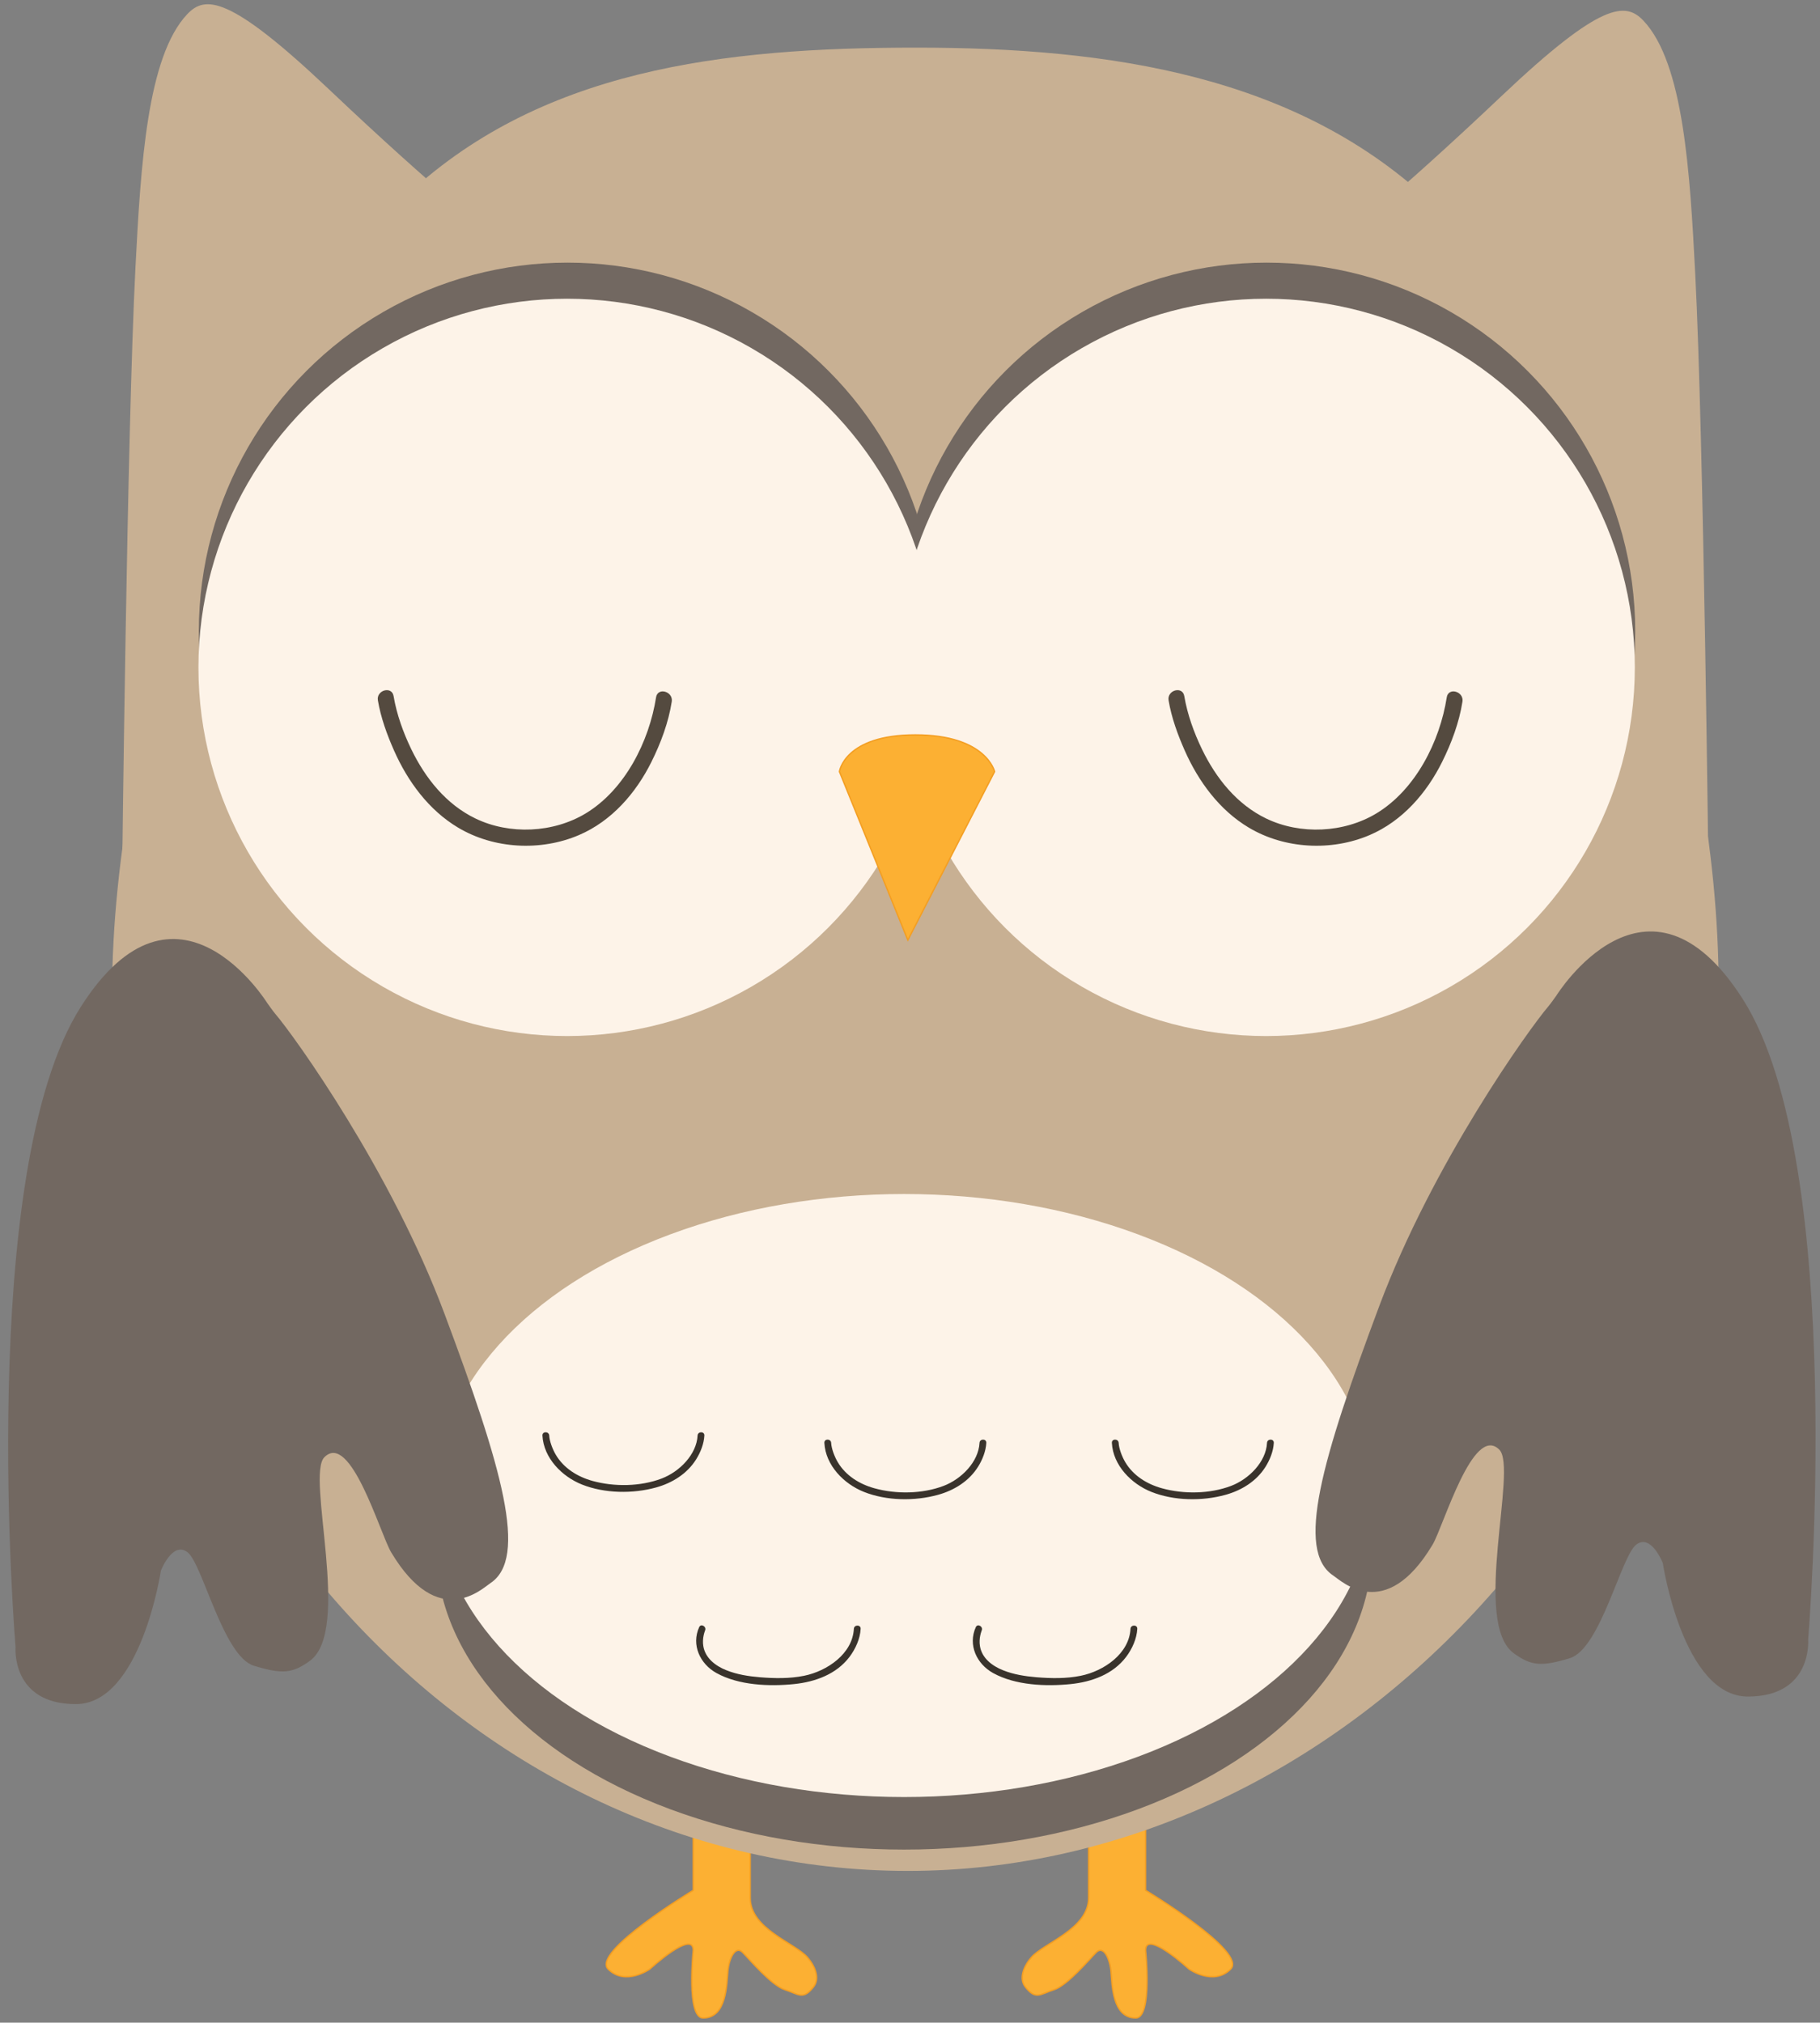 <?xml version="1.0" encoding="utf-8"?>
<!-- Generator: Adobe Illustrator 18.1.1, SVG Export Plug-In . SVG Version: 6.00 Build 0)  -->
<svg version="1.1" id="Layer_1" xmlns="http://www.w3.org/2000/svg" xmlns:xlink="http://www.w3.org/1999/xlink" x="0px" y="0px"
	 viewBox="0 0 1342 1491.5" enable-background="new 0 0 1342 1491.5" xml:space="preserve">
<rect x="0" y="0" width="1342" height="1491.5" fill="#808080" stroke="none"/>
<path fill="#FCB033" stroke="#F39E22" stroke-miterlimit="10" d="M511.185,1335.339v58.583c0,0-75.421,45.437-62.735,58.122
	c12.685,12.685,30.649,0,30.649,0s32.086-29.522,32.086-13.839c0,0-5.228,49.83,7.227,49.858
	c17.529,0.039,17.375-24.949,18.298-34.636c0.923-9.687,5.689-18.913,10.763-13.839c5.074,5.074,21.219,24.448,31.368,27.677
	c10.148,3.229,13.224,7.842,21.065-2.153c4.42-5.634,1.89-14.3-4.459-21.68c-9.149-10.636-42.285-20.912-42.285-43.976
	c0-23.064,0-64.119,0-64.119H511.185z"/>
<path fill="#FCB033" stroke="#F39E22" stroke-miterlimit="10" d="M844.696,1335.339v58.583c0,0,75.421,45.437,62.735,58.122
	c-12.685,12.685-30.649,0-30.649,0s-32.086-29.522-32.086-13.839c0,0,5.228,49.83-7.227,49.858
	c-17.529,0.039-17.375-24.949-18.298-34.636c-0.923-9.687-5.689-18.913-10.763-13.839c-5.074,5.074-21.219,24.448-31.368,27.677
	s-13.224,7.842-21.065-2.153c-4.42-5.634-1.89-14.3,4.459-21.68c9.149-10.636,42.285-20.912,42.285-43.976
	c0-23.064,0-64.119,0-64.119H844.696z"/>
<path fill="#C8B093" d="M1267.235,727.67c0,359.724-279.886,651.953-597.828,651.953S82.649,1092.314,82.649,732.59
	c0-199.218,89.439-466.055,213.987-585.53C396.982,50.801,533.693,35.124,675.557,35.124c142.205,0,282.182,20.217,382.626,116.892
	C1182.314,271.487,1267.235,528.838,1267.235,727.67z"/>
<path fill="#C8B093" d="M90.03,647.714c0,0,3.627-329.652,9.841-450.216c3.896-75.578,8.611-155.608,38.133-186.975
	C151.092-3.384,168.867-3.94,242.562,65.876c81.802,77.496,118.09,104.558,118.09,104.558L183.517,647.714H90.03z"/>
<path fill="#C8B093" d="M1259.855,652.518c0,0-3.627-329.652-9.841-450.217c-3.896-75.578-8.611-155.608-38.133-186.975
	c-13.088-13.906-30.863-14.462-104.558,55.354c-81.802,77.496-118.09,104.558-118.09,104.558l177.134,477.279H1259.855z"/>
<circle fill="#726861" cx="418.455" cy="465.511" r="271.852"/>
<circle fill="#726861" cx="933.89" cy="465.511" r="271.852"/>
<circle fill="#FDF3E8" cx="418.17" cy="492.134" r="271.852"/>
<circle fill="#FDF3E8" cx="933.605" cy="492.134" r="271.852"/>
<path fill="#FCB033" stroke="#F39E22" stroke-miterlimit="10" d="M618.973,568.987l50.434,124.24l63.965-124.24
	c0,0-6.151-27.062-58.43-27.062S618.973,568.987,618.973,568.987z"/>
<g>
	<g>
		<path fill="#544A3F" d="M861.667,516.458c2.151,12.727,6.717,25.254,11.917,37.004c10.058,22.727,25.57,43.886,47.172,56.798
			c26.451,15.811,60.97,17.599,89.2,5.513c24.102-10.319,41.981-30.925,53.468-54.051c6.851-13.792,12.554-29.041,14.933-44.342
			c1.175-7.555-10.386-10.81-11.571-3.19c-5.076,32.643-23.05,68.18-51.845,85.593c-23.921,14.465-56.168,15.944-81.365,3.762
			c-21.638-10.461-36.922-29.7-47.232-50.964c-5.959-12.291-10.819-25.784-13.106-39.314
			C871.954,505.67,860.388,508.892,861.667,516.458L861.667,516.458z"/>
	</g>
</g>
<g>
	<g>
		<path fill="#544A3F" d="M278.636,516.458c2.151,12.727,6.717,25.254,11.918,37.004c10.058,22.727,25.57,43.886,47.171,56.798
			c26.451,15.811,60.97,17.599,89.2,5.513c24.102-10.319,41.981-30.925,53.468-54.051c6.851-13.792,12.554-29.041,14.933-44.342
			c1.175-7.555-10.387-10.81-11.571-3.19c-5.076,32.643-23.049,68.18-51.845,85.593c-23.921,14.465-56.168,15.944-81.365,3.762
			c-21.638-10.461-36.922-29.7-47.232-50.964c-5.959-12.291-10.819-25.784-13.106-39.314
			C288.923,505.67,277.357,508.892,278.636,516.458L278.636,516.458z"/>
	</g>
</g>
<ellipse fill="#726861" cx="666.673" cy="1141.558" rx="345.043" ry="222.341"/>
<ellipse fill="#FDF3E8" cx="666.673" cy="1102.81" rx="345.043" ry="222.341"/>
<g>
	<g>
		<path fill="#39332C" d="M514.374,1058.567c-0.733,14.005-13.325,26.698-26.496,31.707c-15.671,5.961-34.92,6.208-50.996,1.76
			c-11.018-3.049-21.172-9.307-27.071-19.319c-2.462-4.179-4.619-9.997-4.836-14.149c-0.168-3.201-5.169-3.221-5,0
			c0.871,16.642,14.452,30.29,29.159,36.137c16.723,6.648,37.427,6.92,54.662,2.152c11.942-3.304,22.908-10.116,29.547-20.774
			c3.198-5.133,5.71-11.396,6.03-17.514C519.543,1055.351,514.542,1055.36,514.374,1058.567L514.374,1058.567z"/>
	</g>
</g>
<g>
	<g>
		<path fill="#39332C" d="M722.261,1063.995c-0.733,14.005-13.325,26.698-26.496,31.707c-15.671,5.961-34.92,6.208-50.996,1.76
			c-11.018-3.048-21.172-9.307-27.071-19.319c-2.462-4.179-4.619-9.997-4.836-14.149c-0.167-3.201-5.169-3.221-5,0
			c0.871,16.642,14.452,30.29,29.159,36.137c16.723,6.648,37.427,6.92,54.662,2.152c11.942-3.304,22.908-10.116,29.547-20.774
			c3.198-5.133,5.71-11.396,6.03-17.514C727.43,1060.78,722.429,1060.789,722.261,1063.995L722.261,1063.995z"/>
	</g>
</g>
<g>
	<g>
		<path fill="#39332C" d="M934.252,1063.995c-0.733,14.005-13.325,26.698-26.496,31.707c-15.671,5.961-34.92,6.208-50.996,1.76
			c-11.018-3.048-21.172-9.307-27.071-19.319c-2.462-4.179-4.619-9.997-4.836-14.149c-0.167-3.201-5.169-3.221-5,0
			c0.871,16.642,14.452,30.29,29.159,36.137c16.723,6.648,37.427,6.92,54.662,2.152c11.942-3.304,22.908-10.116,29.547-20.774
			c3.198-5.133,5.71-11.396,6.03-17.514C939.42,1060.78,934.419,1060.789,934.252,1063.995L934.252,1063.995z"/>
	</g>
</g>
<g>
	<g>
		<path fill="#39332C" d="M629.606,1201.116c-0.958,18.317-19.583,31.137-36.7,34.61c-10.653,2.161-21.805,1.967-32.592,1.082
			c-8.351-0.685-16.877-2.027-24.7-5.154c-7.987-3.192-15.621-8.919-17.034-17.914c-0.418-2.658-0.273-5.425,0.309-8.046
			c0.209-0.943,0.484-1.863,0.787-2.778c0.188-0.569,0.471-1.156,0.19-0.538c1.323-2.907-2.985-5.451-4.317-2.524
			c-5.97,13.115,0.641,27.135,12.72,33.838c16.445,9.125,39.095,10.025,57.296,8.15c15.528-1.6,31.185-7.241,40.859-20.09
			c4.36-5.79,7.798-13.277,8.183-20.636C634.774,1197.9,629.773,1197.91,629.606,1201.116L629.606,1201.116z"/>
	</g>
</g>
<g>
	<g>
		<path fill="#39332C" d="M833.585,1201.116c-0.958,18.317-19.583,31.137-36.7,34.61c-10.653,2.161-21.805,1.967-32.592,1.082
			c-8.351-0.685-16.877-2.027-24.7-5.154c-7.987-3.192-15.621-8.919-17.034-17.914c-0.418-2.658-0.273-5.425,0.309-8.046
			c0.209-0.943,0.484-1.863,0.787-2.778c0.188-0.569,0.471-1.156,0.19-0.538c1.323-2.907-2.985-5.451-4.317-2.524
			c-5.97,13.115,0.641,27.135,12.72,33.838c16.445,9.125,39.095,10.025,57.296,8.15c15.528-1.6,31.185-7.241,40.859-20.09
			c4.36-5.79,7.798-13.277,8.183-20.636C838.754,1197.9,833.753,1197.91,833.585,1201.116L833.585,1201.116z"/>
	</g>
</g>
<path fill="#726861" d="M11.459,1214.482c0,0-29.369-350.271,48.128-472.051c70.593-110.932,137.569-2.641,137.569-2.641
	s4.322,6.071,5.701,7.678c14.426,16.821,85.565,116.127,124.891,221.301c42.434,113.483,61.845,180.215,33.828,198.661
	c-6.009,3.956-38.287,35.519-73.155-22.757c-8.052-13.458-29.866-89.49-49.24-70.116c-13.753,13.753,20.374,127.628-10.707,150.171
	c-12.879,9.34-20.414,9.936-41.278,3.592c-22.599-6.871-37.812-75.036-48.883-83.647c-11.071-8.611-19.682,13.531-19.682,13.531
	s-14.761,98.408-62.735,98.408S11.459,1214.482,11.459,1214.482z"/>
<path fill="#726861" d="M1333.265,1208.913c0,0,29.369-350.271-48.128-472.051c-70.593-110.932-137.569-2.641-137.569-2.641
	s-4.322,6.071-5.701,7.678c-14.426,16.821-85.565,116.127-124.891,221.301c-42.434,113.483-61.845,180.215-33.828,198.661
	c6.009,3.956,38.287,35.519,73.155-22.757c8.052-13.457,29.866-89.49,49.24-70.116c13.753,13.753-20.374,127.628,10.707,150.17
	c12.879,9.34,20.414,9.936,41.278,3.592c22.599-6.871,37.812-75.036,48.883-83.647s19.682,13.531,19.682,13.531
	s14.761,98.408,62.735,98.408S1333.265,1208.913,1333.265,1208.913z"/>
</svg>

